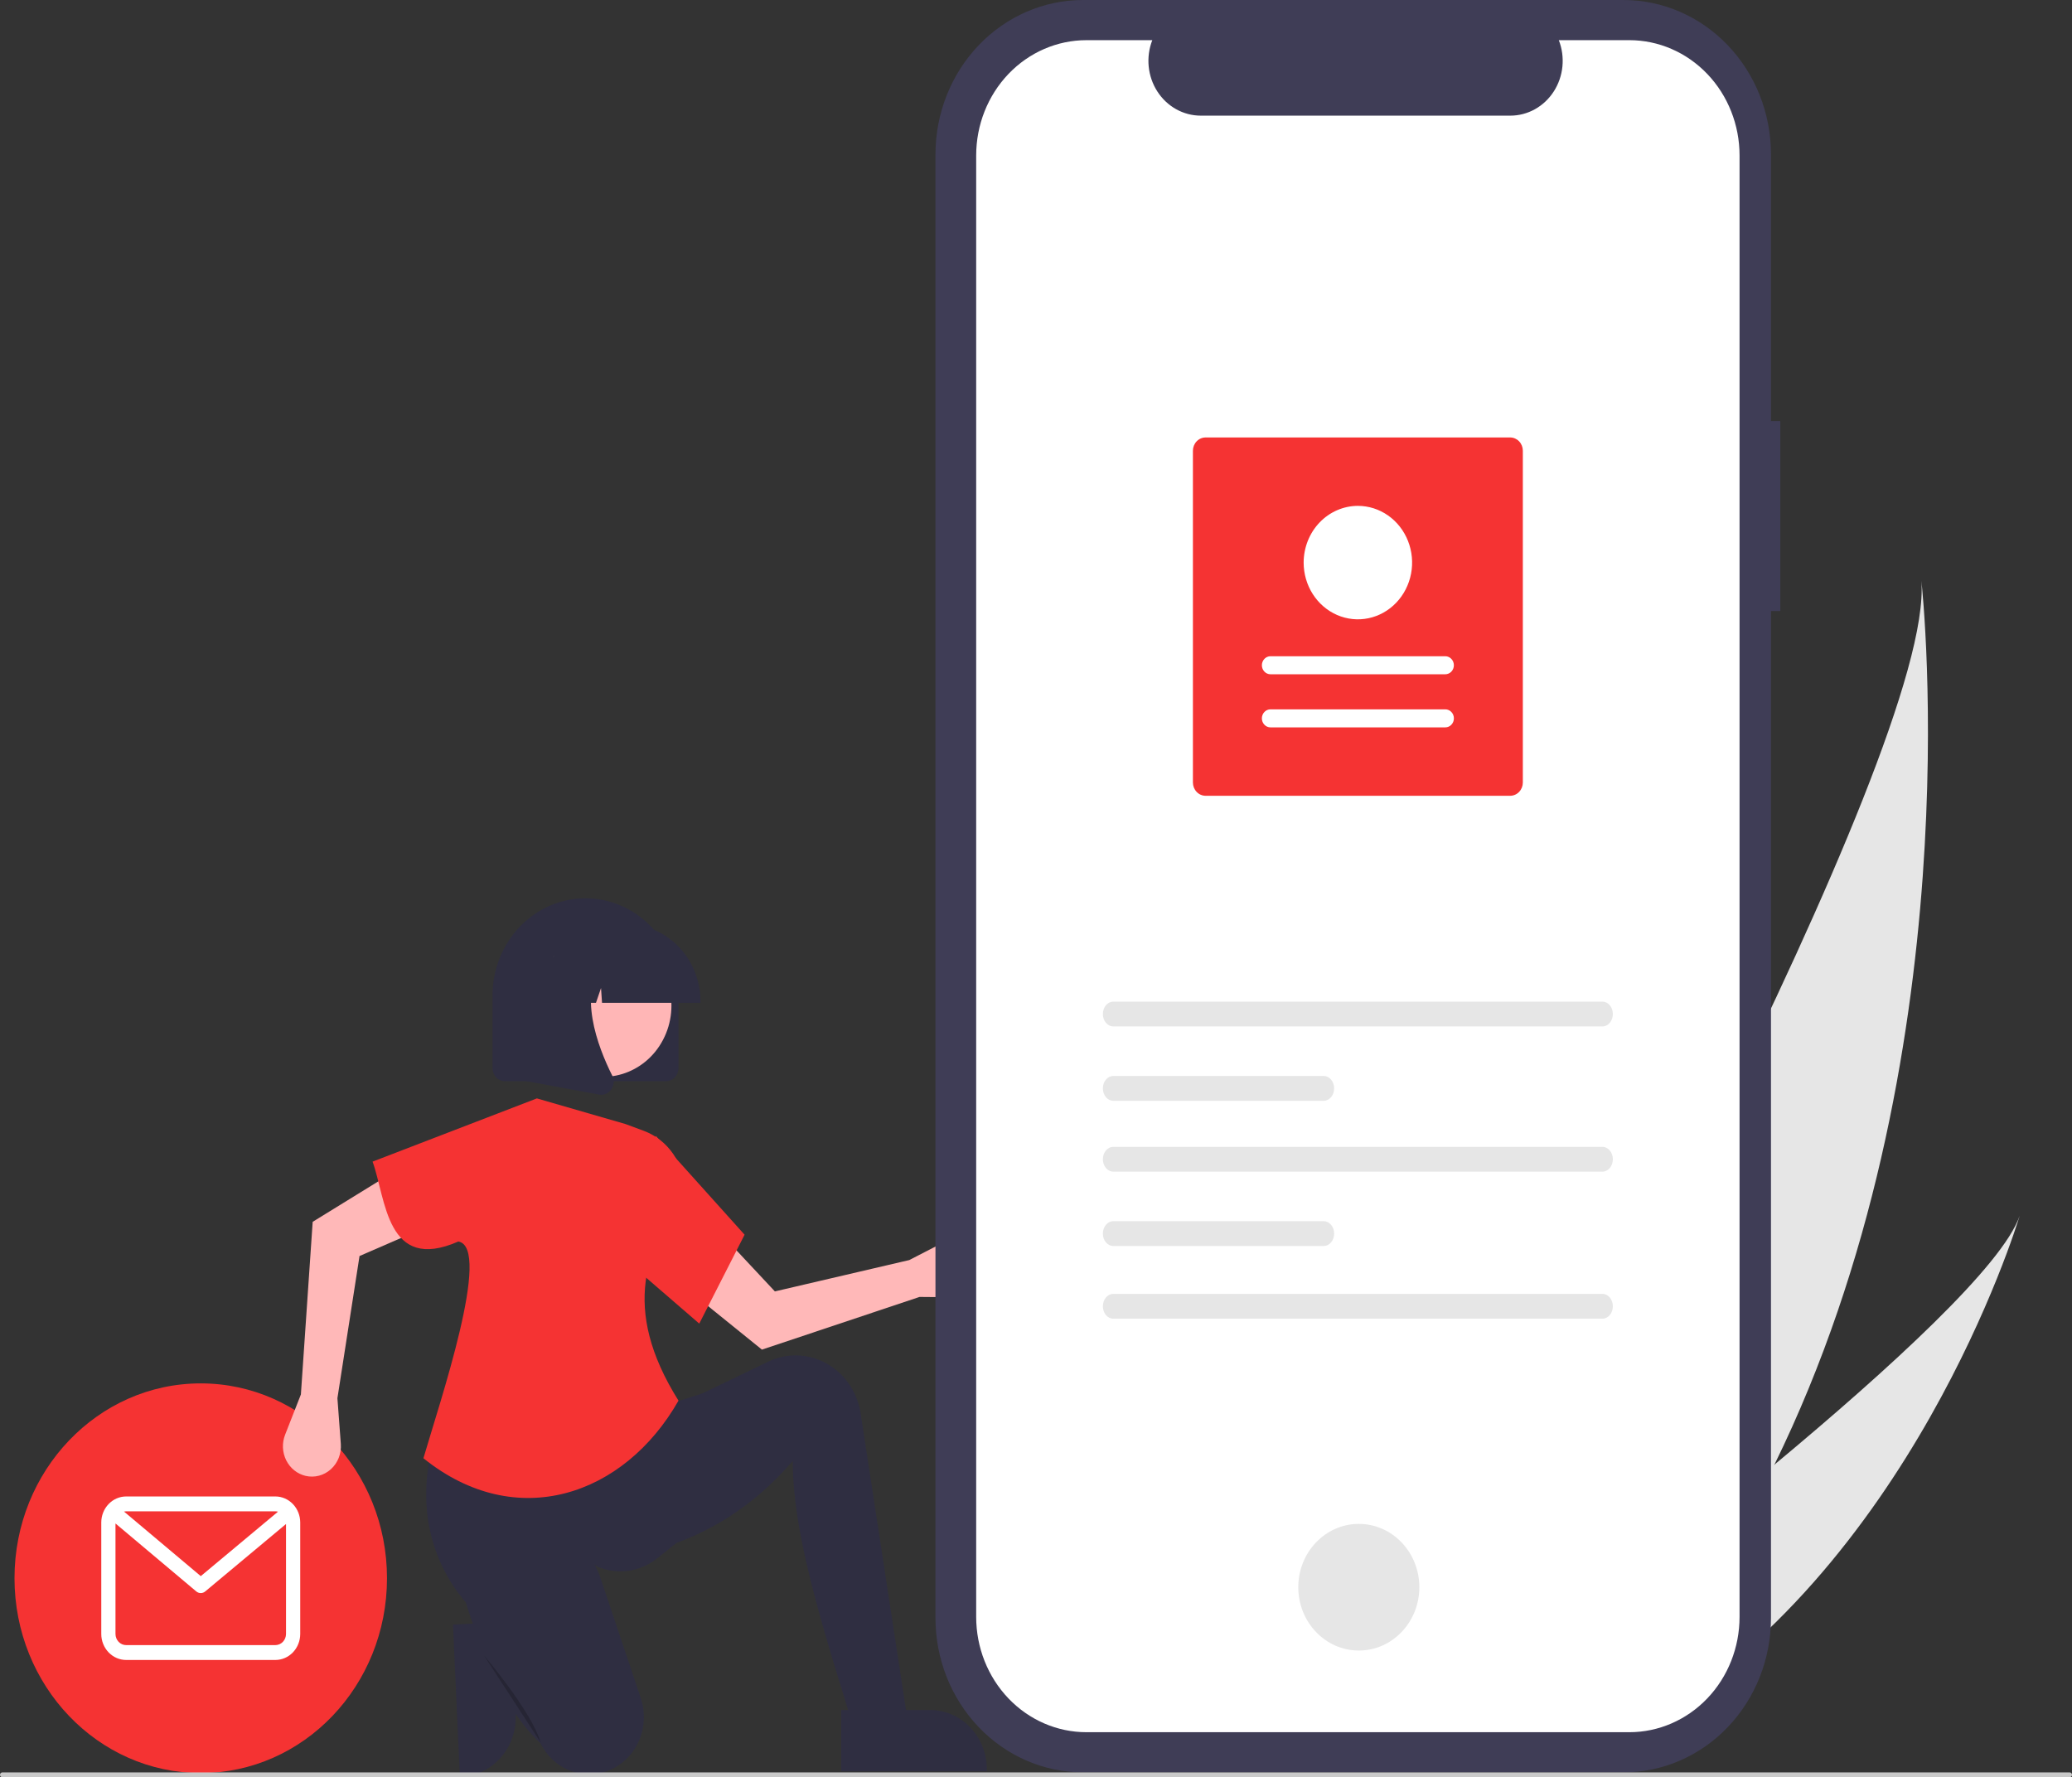 <svg width="485" height="416" viewBox="0 0 485 416" fill="none" xmlns="http://www.w3.org/2000/svg">
<rect x="0" y="0" width="485" height="416" fill="#333333" stroke="none"/>
<g clip-path="url(#clip0_17_241)">
<path d="M119.712 379.588L120.698 401.338L120.698 401.339C120.865 405.015 119.628 408.61 117.261 411.333C114.894 414.055 111.59 415.683 108.075 415.857L107.645 415.879L106.03 380.267L119.712 379.588Z" fill="#2F2E41"/>
<path d="M415.341 342.831C405.437 363.047 392.876 382.599 376.983 400.294C376.63 400.694 376.273 401.083 375.913 401.48L338.257 382.832C338.488 382.432 338.74 381.982 339.012 381.491C355.188 352.541 452.831 175.943 449.746 135.946C450.105 139.245 461.679 248.338 415.341 342.831Z" fill="#E6E6E6"/>
<path d="M384.247 403.892C383.72 404.205 383.179 404.512 382.635 404.809L354.387 390.82C354.782 390.527 355.242 390.18 355.771 389.79C364.425 383.291 390.159 363.789 415.34 342.831C442.401 320.309 468.828 296.109 472.752 284.558C471.955 287.207 447.187 367.723 384.247 403.892Z" fill="#E6E6E6"/>
<path d="M46.99 415.01C71.068 415.01 90.586 394.593 90.586 369.408C90.586 344.222 71.068 323.805 46.99 323.805C22.913 323.805 3.395 344.222 3.395 369.408C3.395 394.593 22.913 415.01 46.99 415.01Z" fill="#F53333"/>
<path d="M64.453 350.271H29.527C27.984 350.273 26.505 350.915 25.413 352.057C24.322 353.198 23.708 354.746 23.706 356.36V382.455C23.708 384.07 24.322 385.617 25.413 386.759C26.505 387.9 27.984 388.543 29.527 388.544H64.453C65.997 388.543 67.476 387.9 68.567 386.759C69.659 385.617 70.273 384.07 70.274 382.455V356.36C70.273 354.746 69.659 353.198 68.567 352.057C67.476 350.915 65.997 350.273 64.453 350.271ZM64.453 353.751C64.662 353.751 64.869 353.78 65.071 353.835L46.995 368.919L29.023 353.804C29.189 353.768 29.358 353.751 29.527 353.751H64.453ZM64.453 385.065H29.527C28.866 385.064 28.232 384.789 27.764 384.3C27.297 383.811 27.034 383.147 27.033 382.455V356.594L45.948 372.503C46.243 372.751 46.609 372.886 46.987 372.887C47.365 372.888 47.732 372.754 48.028 372.507L66.948 356.719V382.455C66.947 383.147 66.684 383.811 66.217 384.3C65.749 384.789 65.115 385.064 64.453 385.065Z" fill="white"/>
<path d="M215.236 303.57L224.99 303.654C225.977 303.662 226.954 303.445 227.853 303.018C228.751 302.591 229.55 301.964 230.193 301.181C230.837 300.398 231.309 299.478 231.577 298.484C231.845 297.49 231.903 296.448 231.747 295.428C231.578 294.331 231.165 293.291 230.542 292.391C229.919 291.491 229.103 290.756 228.159 290.247C227.215 289.737 226.17 289.466 225.107 289.456C224.045 289.446 222.995 289.697 222.043 290.189L212.844 294.937L181.381 302.276L167.901 287.861L160.159 301.2L178.348 315.9L215.236 303.57Z" fill="#FFB8B8"/>
<path d="M213.407 408.99L201.915 411.302C194.065 385.418 185.559 360.905 185.56 341.946C174.45 354.88 160.674 362.279 144.452 364.603L146.22 335.936L159.48 328.538L179.776 318.739C181.553 317.882 183.47 317.386 185.424 317.278C189.224 317.069 192.963 318.337 195.922 320.839C198.881 323.341 200.851 326.9 201.452 330.83L213.407 408.99Z" fill="#2F2E41"/>
<path d="M158.376 361.135L153.795 364.776C151.825 366.342 149.499 367.342 147.045 367.676C144.592 368.011 142.098 367.669 139.811 366.683C126.691 356.396 117.37 359.431 108.922 374.958C98.79 362.996 96.29 345.719 105.333 327.844L155.502 329L165.669 325.764L158.376 361.135Z" fill="#2F2E41"/>
<path d="M141.667 414.706C138.792 415.631 135.698 415.469 132.926 414.247C130.154 413.025 127.882 410.823 126.507 408.024C121.998 403.87 118.194 397.923 114.894 390.691C112.527 385.385 110.494 379.923 108.809 374.34C106.526 366.964 110.343 358.906 117.449 356.699C117.66 356.633 117.874 356.571 118.091 356.513C127.576 353.966 137.317 359.689 140.559 369.355L149.987 397.462C150.544 399.122 150.783 400.881 150.69 402.638C150.597 404.395 150.175 406.116 149.446 407.702C148.717 409.288 147.697 410.709 146.444 411.882C145.191 413.056 143.728 413.96 142.141 414.542C141.984 414.6 141.826 414.654 141.667 414.706Z" fill="#2F2E41"/>
<path opacity="0.2" d="M113.289 387.49C113.289 387.49 124.34 400.436 126.55 407.834L113.289 387.49Z" fill="black"/>
<path d="M70.431 326.391L66.732 335.833C66.358 336.789 66.188 337.818 66.233 338.849C66.278 339.881 66.537 340.889 66.994 341.805C67.45 342.721 68.091 343.521 68.874 344.151C69.656 344.781 70.56 345.224 71.523 345.451C72.559 345.695 73.636 345.68 74.666 345.41C75.697 345.139 76.652 344.619 77.455 343.891C78.258 343.164 78.886 342.25 79.29 341.222C79.694 340.194 79.861 339.081 79.778 337.973L78.981 327.275L84.156 293.993L101.959 286.258L92.996 273.783L73.191 285.986L70.431 326.391Z" fill="#FFB8B8"/>
<path d="M158.818 327.844C146.117 350.159 120.799 358.8 99.113 341.326C102.928 328.216 115.244 291.981 107.288 290.594C90.394 298.004 90.37 280.605 87.21 271.897L125.666 257.101L146.441 263.112L150.7 264.693C153.471 265.722 155.875 267.613 157.588 270.114C159.301 272.615 160.241 275.604 160.281 278.68C151.554 291.868 145.094 305.936 158.818 327.844Z" fill="#F53333"/>
<path d="M163.679 309.812L148.43 296.634L153.513 265.887L174.288 289.005L163.679 309.812Z" fill="#F53333"/>
<path d="M416.721 98.584H414.541V36.14C414.541 26.555 410.901 17.363 404.422 10.585C397.942 3.808 389.155 0 379.992 0H253.517C244.354 0 235.566 3.808 229.087 10.585C222.608 17.363 218.968 26.555 218.968 36.14V378.713C218.968 388.297 222.608 397.49 229.087 404.267C235.566 411.045 244.354 414.852 253.517 414.852H379.991C389.154 414.852 397.942 411.045 404.421 404.267C410.9 397.49 414.54 388.297 414.54 378.713V143.032H416.72L416.721 98.584Z" fill="#3F3D56"/>
<path d="M381.386 9.401H364.877C365.636 11.349 365.926 13.461 365.722 15.553C365.517 17.645 364.823 19.653 363.701 21.398C362.58 23.144 361.065 24.574 359.291 25.563C357.517 26.552 355.537 27.069 353.527 27.069H281.072C279.061 27.069 277.082 26.552 275.308 25.563C273.534 24.574 272.019 23.144 270.898 21.398C269.777 19.653 269.083 17.646 268.878 15.555C268.673 13.463 268.963 11.35 269.722 9.403H254.3C247.457 9.403 240.894 12.247 236.055 17.308C231.216 22.37 228.498 29.235 228.498 36.393V378.461C228.498 385.619 231.216 392.484 236.055 397.546C240.894 402.607 247.457 405.451 254.3 405.451H381.381C388.224 405.451 394.787 402.607 399.626 397.546C404.465 392.484 407.183 385.619 407.183 378.461V378.461V36.391C407.183 29.233 404.465 22.368 399.626 17.307C394.787 12.245 388.224 9.401 381.381 9.401H381.386L381.386 9.401Z" fill="white"/>
<path d="M318.061 386.335C325.886 386.335 332.23 379.699 332.23 371.514C332.23 363.329 325.886 356.693 318.061 356.693C310.236 356.693 303.893 363.329 303.893 371.514C303.893 379.699 310.236 386.335 318.061 386.335Z" fill="#E6E6E6"/>
<path d="M260.582 234.452C259.243 234.452 258.153 235.753 258.153 237.352C258.153 238.951 259.243 240.252 260.582 240.252H375.098C376.438 240.252 377.527 238.951 377.527 237.352C377.527 235.753 376.438 234.452 375.098 234.452H260.582Z" fill="#E6E6E6"/>
<path d="M260.582 302.855C259.243 302.855 258.153 304.157 258.153 305.756C258.153 307.355 259.243 308.656 260.582 308.656H375.098C376.438 308.656 377.527 307.355 377.527 305.756C377.527 304.157 376.438 302.855 375.098 302.855H260.582Z" fill="#E6E6E6"/>
<path d="M260.582 251.853C259.243 251.853 258.153 253.155 258.153 254.754C258.153 256.353 259.243 257.654 260.582 257.654H309.859C311.198 257.654 312.288 256.353 312.288 254.754C312.288 253.155 311.198 251.853 309.859 251.853H260.582Z" fill="#E6E6E6"/>
<path d="M260.582 268.44C259.243 268.44 258.153 269.742 258.153 271.341C258.153 272.94 259.243 274.241 260.582 274.241H375.098C376.438 274.241 377.527 272.94 377.527 271.341C377.527 269.742 376.438 268.44 375.098 268.44H260.582Z" fill="#E6E6E6"/>
<path d="M260.582 285.842C259.243 285.842 258.153 287.143 258.153 288.742C258.153 290.341 259.243 291.642 260.582 291.642H309.859C311.198 291.642 312.288 290.341 312.288 288.742C312.288 287.143 311.198 285.842 309.859 285.842H260.582Z" fill="#E6E6E6"/>
<path d="M282.201 102.393H353.487C354.274 102.394 355.029 102.721 355.586 103.304C356.143 103.886 356.456 104.676 356.457 105.5V183.159C356.456 183.982 356.143 184.772 355.586 185.355C355.029 185.937 354.274 186.265 353.487 186.266H282.201C281.413 186.265 280.658 185.937 280.101 185.355C279.545 184.772 279.231 183.982 279.23 183.159V105.5C279.231 104.676 279.545 103.886 280.101 103.304C280.658 102.721 281.413 102.394 282.201 102.393Z" fill="#F53333"/>
<path d="M338.298 170.251C338.563 170.252 338.825 170.197 339.07 170.092C339.315 169.986 339.538 169.831 339.726 169.635C339.913 169.439 340.062 169.207 340.164 168.951C340.266 168.694 340.318 168.42 340.318 168.143C340.318 167.865 340.266 167.591 340.165 167.335C340.063 167.078 339.915 166.846 339.727 166.65C339.54 166.454 339.317 166.298 339.072 166.192C338.827 166.086 338.565 166.032 338.3 166.032H297.391C297.126 166.032 296.863 166.086 296.618 166.191C296.373 166.297 296.15 166.452 295.963 166.648C295.775 166.844 295.626 167.077 295.524 167.333C295.423 167.589 295.37 167.863 295.37 168.141C295.37 168.418 295.422 168.692 295.524 168.949C295.625 169.205 295.774 169.438 295.961 169.634C296.149 169.83 296.371 169.985 296.616 170.091C296.861 170.197 297.124 170.251 297.389 170.251H338.298Z" fill="white"/>
<path d="M338.297 157.823C338.832 157.823 339.345 157.601 339.723 157.205C340.101 156.81 340.314 156.273 340.314 155.714C340.314 155.154 340.101 154.618 339.723 154.222C339.345 153.827 338.832 153.604 338.297 153.604H297.391C296.856 153.604 296.343 153.826 295.964 154.221C295.586 154.617 295.373 155.153 295.373 155.713C295.373 156.272 295.585 156.809 295.963 157.205C296.341 157.6 296.854 157.823 297.389 157.823H338.297Z" fill="white"/>
<path d="M317.844 118.407C320.354 118.407 322.808 119.186 324.895 120.645C326.983 122.104 328.61 124.178 329.57 126.604C330.531 129.03 330.783 131.7 330.293 134.275C329.803 136.851 328.594 139.217 326.819 141.073C325.044 142.93 322.782 144.195 320.32 144.707C317.858 145.219 315.305 144.957 312.986 143.952C310.667 142.947 308.684 141.245 307.29 139.061C305.895 136.878 305.15 134.311 305.15 131.685C305.154 128.165 306.493 124.79 308.872 122.301C311.252 119.812 314.478 118.411 317.844 118.407Z" fill="white"/>
<path d="M155.889 253.076H118.206C117.431 253.075 116.688 252.752 116.14 252.179C115.591 251.606 115.283 250.829 115.282 250.018V233.027C115.282 226.989 117.575 221.198 121.657 216.929C125.739 212.659 131.275 210.26 137.047 210.26C142.82 210.26 148.356 212.659 152.438 216.929C156.519 221.198 158.812 226.989 158.812 233.027V250.018C158.811 250.829 158.503 251.606 157.955 252.179C157.407 252.753 156.664 253.075 155.889 253.076Z" fill="#2F2E41"/>
<path d="M155.21 243.367C159.437 235.278 156.595 225.136 148.862 220.714C141.129 216.292 131.433 219.265 127.206 227.354C122.979 235.443 125.821 245.585 133.554 250.007C141.287 254.429 150.982 251.456 155.21 243.367Z" fill="#FFB6B6"/>
<path d="M163.962 234.726H140.92L140.683 231.266L139.502 234.726H135.954L135.486 227.868L133.144 234.726H126.279V234.387C126.284 229.612 128.099 225.034 131.327 221.658C134.555 218.282 138.931 216.382 143.496 216.377H146.744C151.309 216.382 155.685 218.282 158.913 221.658C162.141 225.034 163.956 229.612 163.962 234.387V234.726Z" fill="#2F2E41"/>
<path d="M140.731 256.248C140.557 256.247 140.384 256.231 140.213 256.2L123.341 253.086V223.917H141.914L141.454 224.478C135.057 232.283 139.877 244.938 143.319 251.788C143.573 252.289 143.686 252.856 143.645 253.422C143.605 253.988 143.412 254.53 143.09 254.987C142.82 255.377 142.466 255.695 142.055 255.914C141.645 256.133 141.191 256.248 140.731 256.248Z" fill="#2F2E41"/>
<path d="M196.906 400.26L217.723 400.259H217.724C221.242 400.26 224.616 401.722 227.104 404.324C229.592 406.926 230.99 410.456 230.99 414.136V414.587L196.907 414.588L196.906 400.26Z" fill="#2F2E41"/>
<path d="M484.455 416H0.545C0.4 416 0.262 415.94 0.16 415.833C0.057 415.726 0 415.581 0 415.43C0 415.279 0.057 415.134 0.16 415.027C0.262 414.92 0.4 414.86 0.545 414.86H484.455C484.6 414.86 484.738 414.92 484.84 415.027C484.943 415.134 485 415.279 485 415.43C485 415.581 484.943 415.726 484.84 415.833C484.738 415.94 484.6 416 484.455 416Z" fill="#CACACA"/>
</g>
<defs>
<clipPath id="clip0_17_241">
<rect width="485" height="416" fill="white"/>
</clipPath>
</defs>
</svg>
